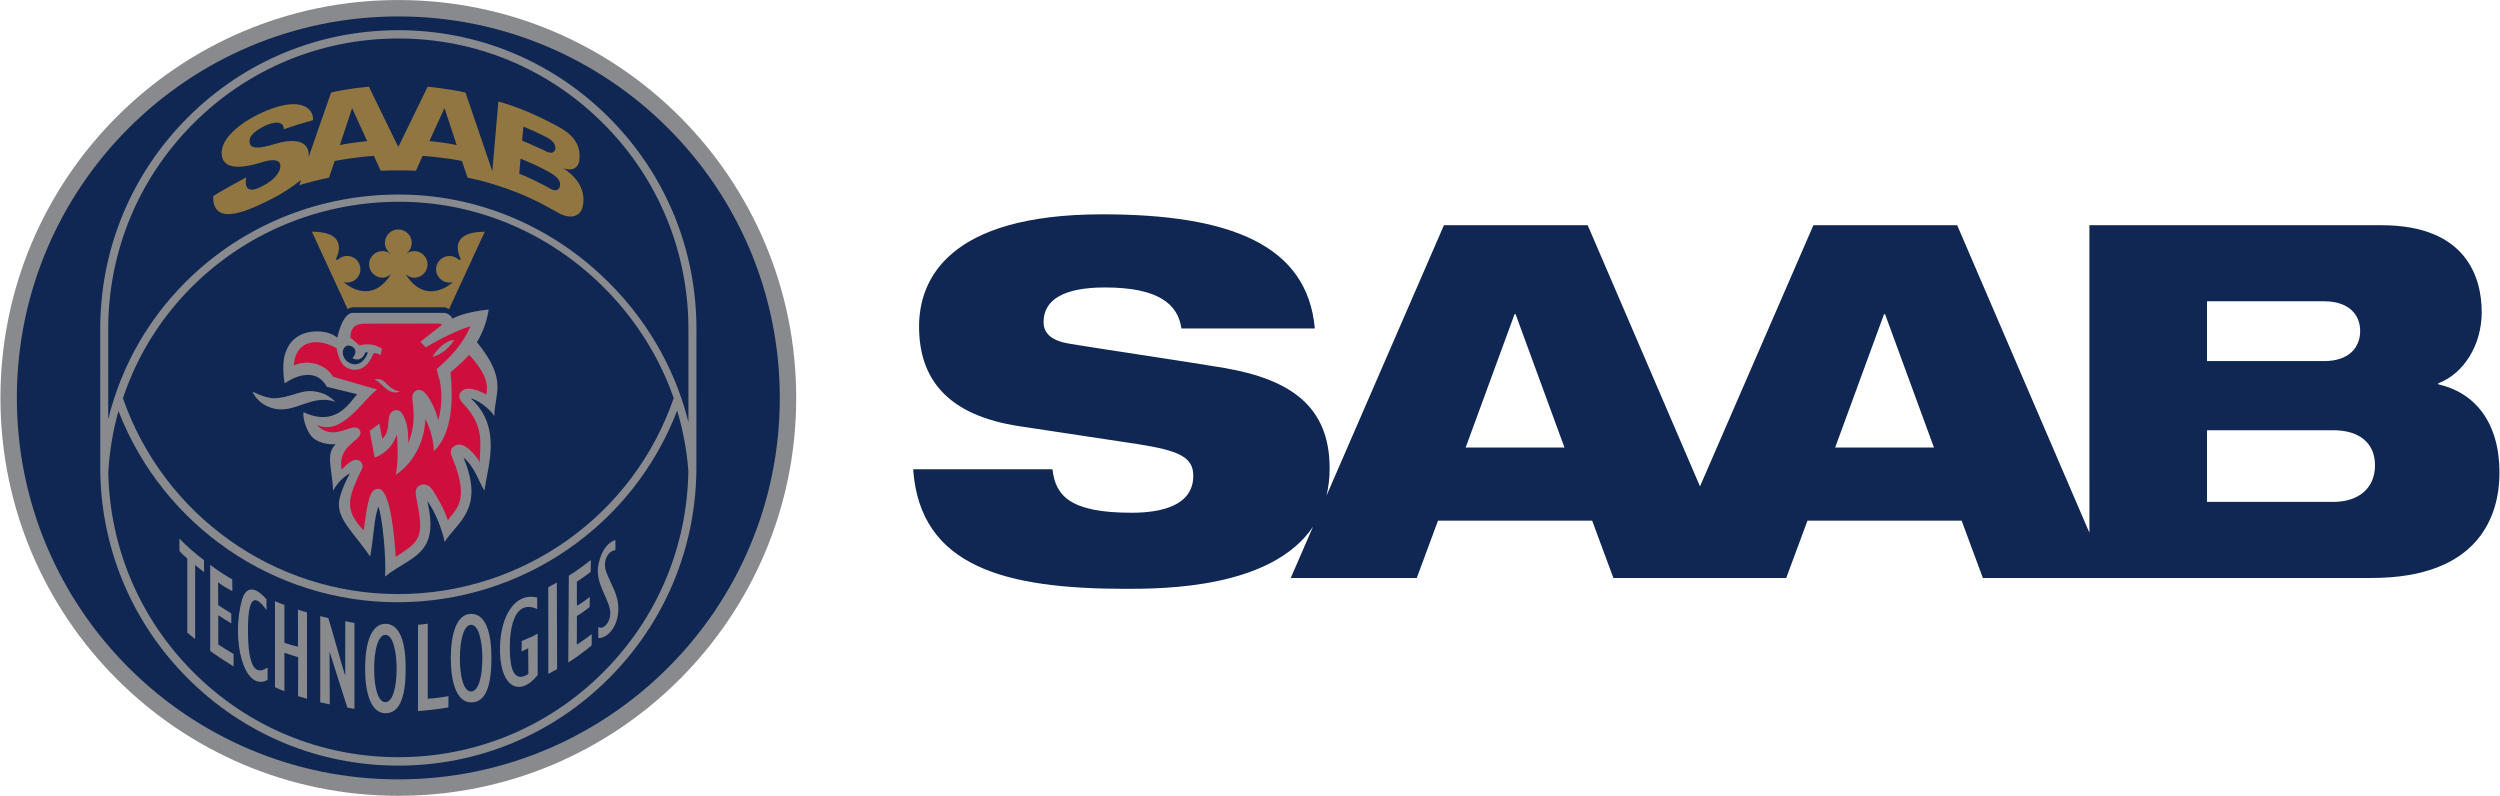 <?xml version="1.0" encoding="utf-8"?>
<!DOCTYPE svg PUBLIC "-//W3C//DTD SVG 1.1//EN" "http://www.w3.org/Graphics/SVG/1.1/DTD/svg11.dtd">
<svg version="1.1" xmlns="http://www.w3.org/2000/svg" xmlns:xlink="http://www.w3.org/1999/xlink" xmlns:xml="http://www.w3.org/XML/1998/namespace" xmlns:dc="http://purl.org/dc/elements/1.1/" xmlns:cc="http://creativecommons.org/ns#" xmlns:rdf="http://www.w3.org/1999/02/22-rdf-syntax-ns#" xmlns:sodipodi="http://sodipodi.sourceforge.net/DTD/sodipodi-0.dtd" xmlns:inkscape="http://www.inkscape.org/namespaces/inkscape" width="999" height="318" viewBox="0, 0, 2672.873, 851.122" id="svg2" xml:space="preserve" sodipodi:docname="Saab_pms.svg" inkscape:version="0.92.4 (5da689c313, 2019-01-14)">
  <sodipodi:namedview id="namedview30" pagecolor="#ffffff" bordercolor="#666666" borderopacity="1" objecttolerance="10" gridtolerance="10" guidetolerance="10" inkscape:pageopacity="0" inkscape:pageshadow="2" inkscape:window-width="1920" inkscape:window-height="1001" showgrid="false" fit-margin-top="0" fit-margin-left="0" fit-margin-right="0" fit-margin-bottom="0" inkscape:zoom="0.29369224" inkscape:cx="1452.4493" inkscape:cy="471.51249" inkscape:window-x="-9" inkscape:window-y="-9" inkscape:window-maximized="1" inkscape:current-layer="svg2" />
  <defs id="defs6" />
  <g transform="matrix(9.429, 0, 0, -9.429, 0, 851.122)" id="g10">
    <g transform="scale(0.1)" id="g12">
      <path d="m451.316 0 c249.258 0 451.329 202.059 451.329 451.309 c0 249.265 -202.071 451.328 -451.329 451.328 C202.059 902.637 0 700.574 0 451.309 C0 202.059 202.059 0 451.316 0" id="path14" fill-rule="nonzero" fill-opacity="1" inkscape:connector-curvature="0" style="fill:#898A8E;stroke:none;" />
      <path d="m451.316 884.023 c-238.972 0 -432.703 -193.742 -432.703 -432.714 c0 -238.957 193.731 -432.684 432.703 -432.684 c238.977 0 432.707 193.727 432.707 432.684 c0 238.972 -193.73 432.714 -432.707 432.714" id="path16" fill-rule="nonzero" fill-opacity="1" inkscape:connector-curvature="0" style="fill:#0F2752;stroke:none;" />
      <path d="m690.43 769.129 c-63.867 64.023 -148.789 99.277 -239.114 99.277 c-90.32 0 -175.23 -35.254 -239.109 -99.277 C148.34 705.117 113.176 620 113.176 529.465 c0 0 0.039 -160.676 0.066 -162.863 c0 -0.059 -0.012 -0.11 -0.012 -0.157 h0.012 c1.707 -88.019 36.688 -170.519 98.965 -232.941 c63.879 -64.012 148.789 -99.277 239.109 -99.277 c90.325 0 175.247 35.266 239.114 99.277 c62.429 62.59 97.429 145.336 98.965 233.594 l0.07 162.367 c0 90.535 -35.18 175.652 -99.035 239.664 z M683.984 140.391 C621.836 78.106 539.199 43.789 451.309 43.789 c-87.891 0 -170.539 34.316 -232.676 96.602 c-60.547 60.695 -94.59 140.859 -96.297 226.406 c1.324 23.808 5.23 47.098 11.531 69.59 c50.653 -130.254 176.172 -216.836 316.531 -216.836 c141.34 0 267.192 86.828 317.2 217.383 c6.629 -22.11 10.918 -44.961 12.715 -68.235 C779.055 282.441 744.98 201.523 683.984 140.391 Z M138.945 450.926 c16.864 50.851 46.297 96.945 86.438 134.32 c61.344 57.106 141.98 88.563 227.027 88.563 c83.051 0 162.766 -31.926 224.492 -89.903 c39.797 -37.394 69.336 -82.941 86.789 -132.754 C717.969 318.113 592.5 228.816 451.063 228.816 c-140.536 0 -265.77 89.223 -312.118 222.11 z m641.438 -26.922 c-15.676 62.598 -49.375 120.027 -97.934 165.633 c-63.406 59.574 -145.34 92.375 -230.691 92.375 c-87.363 0 -170.176 -32.317 -233.211 -91.008 C170.574 546.348 137.488 489.559 122.258 427.098 V529.16 c0 88.106 34.226 170.938 96.383 233.231 c62.14 62.297 144.789 96.613 232.675 96.613 c87.895 0 170.528 -34.316 232.676 -96.613 c62.16 -62.293 96.391 -145.125 96.391 -233.231 V424.004" id="path18" fill-rule="nonzero" fill-opacity="1" inkscape:connector-curvature="0" style="fill:#898A8E;stroke:none;" />
      <path d="m375.066 797.695 c17.739 4.5 42.883 6.621 42.883 6.621 l33.328 -68.359 l33.34 68.359 c0 0 22.774 -2.062 42.863 -6.621 l30.481 -89.269 l6.844 79.101 c22.468 -6.308 42.851 -15.058 67.547 -28.277 c22.199 -11.875 25.929 -25.316 24.218 -39.184 c-0.086 -0.222 -1.922 -14.062 -18.476 -8.125 c-0.36 0 28.742 -15.242 22.328 -43.757 c-2.395 -10.223 -12.602 -15.438 -28.039 -6.758 c-13.711 7.898 -29.074 16.133 -47.285 23.242 c-31.895 12.453 -55.223 16.457 -55.223 16.457 l-6.437 18.953 c-20.95 4.297 -44.532 5.731 -44.532 5.731 l-7.629 -16.758 c-11.148 0.48 -28.445 0.422 -40 0 l-7.617 16.758 c-20.469 -1.063 -44.527 -5.731 -44.527 -5.731 l-6.438 -18.953 c-10.586 -2.168 -21.113 -4.738 -33.664 -8.496 l1.867 5.848 c-20.527 -16.368 -38.222 -23.731 -38.222 -23.895 c-13.41 -6.535 -50.047 -25.09 -58.899 -7.141 c-2.781 4.161 -2.5 12.715 -2.5 12.715 c10.832 7.141 26.457 15.145 37.59 21.367 c0 0 -5.566 -22.589 17.258 -10.429 c8.113 3.953 16.543 9.699 20.387 18.281 c5.273 14.785 -10.918 11.883 -16.969 10.098 c-10.332 -3.039 -48.508 -16.016 -48.637 9.754 c-0.086 18.363 24.668 37.152 51.223 48.078 c39.766 16.375 53.476 1.445 52.402 -10.926 c-16.101 -4.484 -19.543 -5.766 -33.183 -10.305 c0.3 4.61 -3.125 11.465 -19.953 4.598 c-16.407 -8.055 -20.614 -14.461 -18.258 -21.395 c2.996 -9.308 28.668 0.606 35.086 1.981 c35.976 7.715 31.269 -16.582 31.218 -17.227 c0 0 25.45 73.664 25.625 73.664 z m10 -59.531 c7.032 1.484 19.622 3.359 30.969 4.402 c-0.058 -0.117 -17.148 37.493 -17.148 37.493 z m203.403 -32.492 c9.441 -3.59 25.484 -11.484 33.211 -15.887 c0 0 8.039 -5.988 11.98 -0.801 c3.098 6.094 0.844 12.071 -12.547 19.2 c-8.664 5.039 -25 12.078 -31.152 14.531 z m3.308 37.433 c0 0 13.789 -5.722 23.075 -10.078 c3.496 -1.648 5.539 -3.371 9.679 -3.632 c3.282 0.39 4.492 2.343 4.856 3.964 c1.051 9.149 -9.309 13.243 -12.844 15.059 c-10.156 5.086 -13.273 6.457 -23.367 10.633 c0 -0.242 -1.399 -15.946 -1.399 -15.946 z m-105.254 -0.539 c10.957 -1.015 17.793 -1.796 30.957 -4.402 c0.125 -0.031 -13.808 41.895 -13.808 41.895 l-17.149 -37.493" id="path20" fill-rule="nonzero" fill-opacity="1" inkscape:connector-curvature="0" style="fill:#917641;stroke:none;" />
      <path d="m285.969 458.367 c10.875 -4.988 19.722 -8.543 29.351 -7.176 c21.86 3.106 28.332 11.731 48.332 5.891 c9.102 -2.668 16.27 -10.168 16.27 -10.168 c0 0 -5.188 1.836 -10.82 2.176 c-21.321 1.262 -38.387 -15.117 -59.289 -9.766 c-18.817 4.805 -23.844 19.043 -23.844 19.043" id="path22" fill-rule="nonzero" fill-opacity="1" inkscape:connector-curvature="0" style="fill:#898A8E;stroke:none;" />
      <path d="m404.758 455.438 c-6.926 -5.965 -22.207 -38.7 -60.918 -20.293 c-1.125 -3.915 1.336 -16.532 7.461 -25.372 c5.269 -8.406 19.129 -11.96 29.051 -10.886 v0 c-11.946 -11.106 -4.063 -27.93 -2.93 -52.961 c6.766 13.762 18.879 19.707 18.879 19.707 c0 0 -12.317 -22.363 -12.375 -34.207 c-0.871 -18.836 18.535 -35.168 35.476 -60.047 c5.012 29.09 3.828 39.637 9.172 56.668 c4.512 -10.047 9.324 -59.715 7.664 -79.367 c29.16 23.371 62.68 23.976 47.903 85.558 c8.836 -11.086 17.254 -33.34 19.714 -46.34 l-0.007 0.024 c13.757 22.359 46.179 36.668 21.347 95.769 c13.543 -11.086 18.399 -30.175 23.809 -37.351 c3.965 28.336 20.105 71.629 -15.195 104.265 l0.203 0.196 c8.84 -2.871 20.011 -10.871 26.269 -20.071 c-0.191 25.411 16.028 39.993 -19.765 83.829 c6.64 10.957 11.359 23.898 13.351 37.089 c-13.523 -1.582 -29.504 -4.324 -41.183 -10.398 c-0.426 1.094 -3.036 5.871 -9.461 6.551 l-103.34 -0.02 c-7.141 0 -13.703 -9.597 -17.746 -28.074 c-0.313 0.184 -3.621 2.859 -8.125 4.582 c-12.559 4.801 -42.032 5.125 -50.684 -21.789 c-4.93 -12.625 -0.992 -34.738 -0.992 -34.738 c0 0 32.223 24.16 47.957 -3.883 m23.957 28.18 c-5.18 3.097 -8.859 12.765 -2.68 17.648 c4.414 3.496 17.207 -3.027 7.641 -13.242 c8.883 -5.125 14.117 3.32 14.43 6.367 l3.039 0.242 c-1.219 -6.238 -10.059 -19.156 -22.43 -11.015" id="path24" fill-rule="nonzero" fill-opacity="1" inkscape:connector-curvature="0" style="fill:#898A8E;stroke:none;" />
      <path d="m502.527 554.172 c3.496 0 6.25 -2.258 6.25 -2.258 l40.567 87.859 c-43.731 -0.019 -28.067 -29.058 -27.364 -30.75 c0.715 -1.687 -2.207 -0.89 -2.207 -0.89 c-2.703 2.582 -6.367 4.164 -10.398 4.164 c-8.34 0 -15.293 -6.692 -15.293 -15.051 c0 -8.328 6.953 -15.148 15.293 -15.148 c1.328 0 2.629 0.175 3.855 0.5 c0 0 -29.5 -28.055 -53.203 8.281 c-1.785 2.746 2.493 -3.25 9.336 -3.234 c8.34 0.039 15.09 6.769 15.09 15.109 c0 8.332 -6.75 15.086 -15.09 15.086 c-3.203 0 -6.187 -0.996 -8.621 -2.711 l0.012 0.23 c3.504 2.766 5.769 7.055 5.769 11.868 c0 8.347 -6.757 15.097 -15.105 15.097 l-0.207 0.067 c-8.34 0 -15.109 -6.766 -15.109 -15.094 c0 -4.817 2.265 -9.113 5.793 -11.887 l0.007 -0.226 c-2.449 1.711 -5.418 2.714 -8.64 2.714 c-8.332 0 -15.086 -6.746 -15.086 -15.097 c0 -8.336 6.754 -15.047 15.086 -15.086 c6.867 -0.039 11.133 5.965 9.336 3.23 c-23.692 -36.347 -53.203 -8.277 -53.203 -8.277 c1.242 -0.324 2.531 -0.5 3.859 -0.5 c8.34 0 15.094 6.75 15.094 15.098 c0 8.339 -6.754 15.086 -15.094 15.086 c-4.027 0 -7.688 -1.582 -10.395 -4.149 c0 0 -2.929 -0.812 -2.214 0.879 c0.722 1.688 16.375 30.731 -27.352 30.762 l40.555 -87.871 c0 0 2.754 2.199 6.25 2.199 c3.066 0 99.355 0 102.429 0" id="path26" fill-rule="nonzero" fill-opacity="1" inkscape:connector-curvature="0" style="fill:#917641;stroke:none;" />
      <path d="m551.016 455.184 c2.285 9.531 1.218 22.921 -19.356 45 c-6.555 -7.168 -13.789 -13.621 -21.144 -19.618 c2.578 -26.894 3.672 -68.191 -18.934 -89.734 c0 0 0.305 17.535 -9.578 36.57 c-0.996 -23.937 -11.789 -48.496 -33.535 -63.359 c0 0 3.699 16.621 1.25 45.984 c-3.547 -10.886 -12.168 -21.972 -25.278 -26.289 l-5.586 30.313 c0 0 10.833 7.707 10.864 8.019 c-0.031 -0.312 3.511 -17.234 3.511 -17.234 c11.504 10.879 2.395 28.316 13.313 32.215 c5.781 1.844 8.867 -2.52 10.703 -6.153 c5.09 -10.507 5.203 -19.48 5.383 -30.859 c6.812 15.984 7.078 31.738 4.629 49.746 c-0.774 6.16 2.144 9.395 5.789 10.438 c3.926 0.851 7.004 -1.344 9.609 -4.442 c6.797 -8.527 11.328 -19.726 14.004 -29.707 c4.465 15.176 4.981 36.758 -0.351 51.785 c-0.633 2.922 -1.59 6.106 -1.59 6.106 c15.711 13.332 30.117 28.926 38.394 48.625 c-21.98 -6.465 -50.816 -23.899 -50.816 -23.899 l-5.957 6.356 l22.793 17.754 c1.433 1.133 2.039 2.773 -2.055 2.883 l-84.156 -0.11 c-7.953 0.02 -15.863 -2.519 -15.942 -15.937 l10.5 -8.883 c0 0 12.942 4.812 25.293 -3.711 l-1.64 -7.18 c0 0 -5.418 3.711 -8.211 1.641 c-6.914 -17.863 -18.52 -20.418 -28.012 -16.922 c-10.476 4.336 -12.051 16.609 -13.699 23.191 c-18.059 10.457 -46.281 12.196 -48.406 -19.679 c19.293 8.761 38.992 -1.914 44.285 -12.715 l50.144 -14.5 c-17.089 -12.785 -40.097 -53.234 -68.3 -40.098 c19.582 -21.211 41.476 5.332 48.441 -5.793 c7.129 -11.855 -25.727 -14.871 -20.395 -44.98 c4.844 4.961 14.7 15.422 21.438 9.172 c3.887 -3.594 2.031 -8.672 0.754 -10.188 c-14.242 -30.176 -20.402 -44.062 2.871 -67.937 c4.922 36.804 6.98 46.785 16.727 47.136 c14.191 0.063 18.789 -61.851 19.523 -77.234 c28.25 18.332 32.566 21.609 23.543 66.766 c-1.867 8.07 -0.625 12.715 4.883 14.875 c5.937 2.207 11.004 -1.797 13.437 -5.676 c6.621 -10.293 13.469 -22.324 17.344 -34.578 c7.188 11.933 26.113 20.254 5.477 70.164 c-3.387 6.164 -2.774 11.449 1.847 14.316 c10.313 6.926 24.16 -10.261 29.055 -18.465 c-0.988 17.606 7.586 39.61 -19.984 67.567 c-4.454 5.402 -4.454 9.394 -0.75 13.086 c5.957 6.164 20.148 0.754 27.871 -3.828" id="path28" fill-rule="nonzero" fill-opacity="1" inkscape:connector-curvature="0" style="fill:#CE0F3E;stroke:none;" />
      <path d="m423.945 472.266 c14.832 2.91 12.266 -10.442 29.239 -13.711 c-14.2 -5.352 -20.672 11.386 -29.239 13.711 v0" id="path30" fill-rule="nonzero" fill-opacity="1" inkscape:connector-curvature="0" style="fill:#898A8E;stroke:none;" />
      <path d="m514.68 517.098 c-5.625 -8.953 -14.145 -16.676 -24.614 -19.098 c4.7 7.73 13.774 18.016 24.614 19.098" id="path32" fill-rule="nonzero" fill-opacity="1" inkscape:connector-curvature="0" style="fill:#898A8E;stroke:none;" />
      <path d="m211.941 269.188 c-3.23 2.785 -5.476 4.57 -8.867 8.527 l-0.066 14.09 c8.758 -9.098 18.133 -17.223 27.871 -24.461 l0.129 -13.68 c-3.442 2.547 -6.809 5.418 -10.141 8.102 v-84.032 c-2.773 2.235 -6.219 5.008 -8.926 7.325 v84.129" id="path34" fill-rule="nonzero" fill-opacity="1" inkscape:connector-curvature="0" style="fill:#898A8E;stroke:none;" />
      <path d="m237.91 262.004 c11.094 -8.332 16.778 -11.75 25.059 -16.566 l0.078 -13.395 c-5.496 3.211 -9.953 5.359 -16.184 9.988 l0.188 -25.851 c5.898 -3.875 10.652 -6.797 14.773 -9.215 l0.078 -11.36 c-5.015 2.95 -9.16 5.293 -14.773 9.219 l-0.031 -33.195 c5.558 -3.68 9.629 -6.207 17.297 -10.703 l0.078 -14.238 c-13.203 8.273 -14.793 9.289 -26.563 17.539 c0 0 0.012 97.777 0 97.777" id="path36" fill-rule="nonzero" fill-opacity="1" inkscape:connector-curvature="0" style="fill:#898A8E;stroke:none;" />
      <path d="m303.008 131.418 c-26.641 -14.484 -41.945 45.602 -28.836 91.531 c2.461 8.672 10.34 19.864 27.586 -0.058 l0.086 -12.344 c-13.707 19.66 -20.438 13.797 -21.016 -17.395 c-0.984 -55.418 11.809 -54.597 22.219 -47.636 l-0.039 -14.098" id="path38" fill-rule="nonzero" fill-opacity="1" inkscape:connector-curvature="0" style="fill:#898A8E;stroke:none;" />
      <path d="m311.418 220.781 c3.66 -1.691 5.23 -2.414 10.699 -4.324 v-42.894 c4.992 -1.739 10.141 -3.301 15.383 -4.442 l-0.031 42.09 c4.551 -1.789 6.679 -2.199 10.246 -3.156 l0.039 -98.016 c-3.555 0.957 -6.668 1.953 -10.188 3.027 l0.149 44.122 c-5.195 1.55 -10.481 3.234 -15.598 5.027 v-43.551 c-3.457 1.211 -6.961 2.801 -10.699 4.539 c0 0 0 97.567 0 97.578" id="path40" fill-rule="nonzero" fill-opacity="1" inkscape:connector-curvature="0" style="fill:#898A8E;stroke:none;" />
      <path d="m362.742 203.855 c3.957 -1.132 5.91 -1.531 9.184 -2.265 c5.777 -18.543 13.023 -46.082 18.875 -64.57 c0.086 -0.008 0.156 0.011 0.246 0 l0.094 61.035 c3.312 -0.68 7.011 -1.532 10.429 -1.922 V98.68 c-3.023 0.363 -5.007 0.793 -8.035 1.223 c-5.832 18.661 -14.219 44.18 -19.98 62.899 c-0.086 0.019 -0.176 -0.02 -0.262 0 l0.262 -59.043 c-3.36 0.656 -7.492 1.465 -10.813 2.219 c0 0 0.031 97.878 0 97.878" id="path42" fill-rule="nonzero" fill-opacity="1" inkscape:connector-curvature="0" style="fill:#898A8E;stroke:none;" />
      <path d="m473.602 193.973 c3.839 0.293 6.933 0.664 11.105 1.242 v-85.098 c8.047 0.332 16.063 1.688 23.508 2.91 l-0.11 -12.82 c-11.308 -1.848 -23.242 -3.293 -34.48 -4.105 l-0.023 97.871" id="path44" fill-rule="nonzero" fill-opacity="1" inkscape:connector-curvature="0" style="fill:#898A8E;stroke:none;" />
      <path d="m609.387 136.965 c-20.707 -26.078 -44.465 -13.852 -42.688 34.07 c1.184 31.543 16.024 60.145 42.117 53.828 l0.09 -13.047 c-35.488 15.997 -33.113 -52.402 -28.769 -66.757 c4.043 -13.34 12.414 -11.055 18.703 -6.817 l-0.188 29.094 c-2.422 -1.078 -5.039 -2.484 -7.5 -3.508 l0.098 11.711 c6.047 2.516 12.637 5.27 18.105 8.453 l0.032 -47.027" id="path46" fill-rule="nonzero" fill-opacity="1" inkscape:connector-curvature="0" style="fill:#898A8E;stroke:none;" />
      <path d="m621.395 236.551 c3.371 1.769 6.418 3.539 9.718 5.402 l0.34 -98.281 c-3.289 -1.848 -6.629 -3.664 -10 -5.442 c0 0 -0.058 98.313 -0.058 98.321" id="path48" fill-rule="nonzero" fill-opacity="1" inkscape:connector-curvature="0" style="fill:#898A8E;stroke:none;" />
      <path d="m644.707 249.754 c9.316 5.441 16.863 11.586 25.09 17.707 l-0.383 -13.633 c-5.254 -3.898 -10.109 -7.363 -15.605 -11.015 l0.086 -27.258 c5.8 3.351 9.179 5.703 14.582 10.019 l-0.149 -11.453 c-5.301 -4.18 -9.156 -6.984 -14.433 -10.156 l-0.133 -32.547 c6.629 4.273 11.441 7.84 16.953 11.961 l-0.051 -12.734 c-8.273 -6.817 -17.441 -13.79 -26.582 -19.446 l0.625 98.555" id="path50" fill-rule="nonzero" fill-opacity="1" inkscape:connector-curvature="0" style="fill:#898A8E;stroke:none;" />
      <path d="m678.105 191.492 c5.958 -4.129 16.145 7.043 13.02 20.715 c-3.449 15.047 -14.906 28.055 -13.402 46.297 c0.031 0.254 2.609 25.754 19.797 31.75 l0.07 -11.504 c-11.418 -2.121 -11.867 -15.086 -11.875 -15.637 c-0.11 -4.781 0.996 -8.105 1.328 -8.992 c2.664 -7.004 6.59 -14.68 9.48 -21.492 c12.403 -29.297 -3.82 -53.938 -18.347 -53.774 l-0.071 12.637" id="path52" fill-rule="nonzero" fill-opacity="1" inkscape:connector-curvature="0" style="fill:#898A8E;stroke:none;" />
      <path d="m459.68 144.363 c0 -27.996 -4.907 -50.816 -23.032 -50.711 c-16.328 0.098 -23.023 22.715 -23.023 50.711 c0 28.012 6.695 50.727 23.023 50.727 c17.219 -0.012 23.032 -22.715 23.032 -50.727 z m-23.039 38.196 c-8.399 -0.051 -12.735 -17.813 -12.735 -38.664 c0 -20.829 4.336 -37.762 12.735 -37.723 c8.32 0.039 12.754 16.894 12.754 37.723 c0 20.851 -4.434 38.703 -12.754 38.664" id="path54" fill-rule="nonzero" fill-opacity="1" inkscape:connector-curvature="0" style="fill:#898A8E;stroke:none;" />
      <path d="m556.914 156.141 c0 -27.723 -4.902 -50.321 -23.035 -50.203 c-16.32 0.085 -23.031 22.48 -23.031 50.203 c0 27.726 6.711 50.214 23.031 50.214 c17.223 -0.015 23.035 -22.488 23.035 -50.214 z m-23.035 37.816 c-8.402 -0.051 -12.738 -17.641 -12.738 -38.285 c0 -20.613 4.336 -37.379 12.738 -37.34 c8.316 0.047 12.742 16.727 12.742 37.34 c0 20.644 -4.426 38.32 -12.742 38.285" id="path56" fill-rule="nonzero" fill-opacity="1" inkscape:connector-curvature="0" style="fill:#898A8E;stroke:none;" />
      <path d="m2765.16 466.758 v1.121 c28.58 10.644 49.33 43.156 49.33 80.707 c0 38.68 -16.83 98.629 -113.78 98.629 h-331.2 V298.359 l-150 348.856 H2056.43 L1927.8 350.965 L1800.41 647.215 H1637.34 L1504.12 340.422 c2.27 9.5 3.58 19.773 3.58 31.07 c0 70.606 -44.82 100.883 -119.36 113.77 c-39.22 6.718 -141.79 21.847 -175.4 27.461 c-20.19 3.363 -29.71 11.211 -29.71 24.652 c0 26.344 24.65 39.227 69.49 39.227 c61.09 0 82.93 -19.043 86.87 -46.512 h151.3 c-8.4 94.715 -95.82 129.469 -240.97 129.469 c-175.42 0 -207.93 -74.551 -207.93 -127.215 c0 -59.414 31.96 -100.879 114.34 -113.215 l133.39 -20.164 c46.5 -7.293 63.32 -14.57 63.32 -35.879 c0 -34.168 -36.43 -42.023 -70.06 -42.023 c-69.48 0 -86.3 19.054 -89.67 49.308 h-158.03 c7.85 -111.516 105.91 -135.625 241.54 -135.625 c43.91 0 165.14 0.809 212 70.43 l-25.23 -58.106 h142.92 l24.1 65.028 h174.85 l24.1 -65.028 h196.05 l24.1 65.028 h174.84 l24.1 -65.028 h440.86 c122.74 0 145.14 71.746 145.14 119.387 c0 56.598 -27.44 90.789 -69.49 100.301 z m-1103.18 -71.731 l55.49 151.321 h1.12 l55.49 -151.321 z m419.11 0 l55.47 151.321 h1.12 l55.5 -151.321 z m421.8 165.899 h132.82 c28.59 0 40.91 -15.711 40.91 -33.629 c0 -18.488 -12.32 -34.203 -40.91 -34.203 h-132.82 z m143.46 -227.539 h-143.46 v81.25 h143.46 c28.04 0 47.09 -13.446 47.09 -39.785 c0 -26.336 -19.05 -41.465 -47.09 -41.465" id="path58" fill-rule="nonzero" fill-opacity="1" inkscape:connector-curvature="0" style="fill:#0F2752;stroke:none;" />
    </g>
  </g>
</svg>